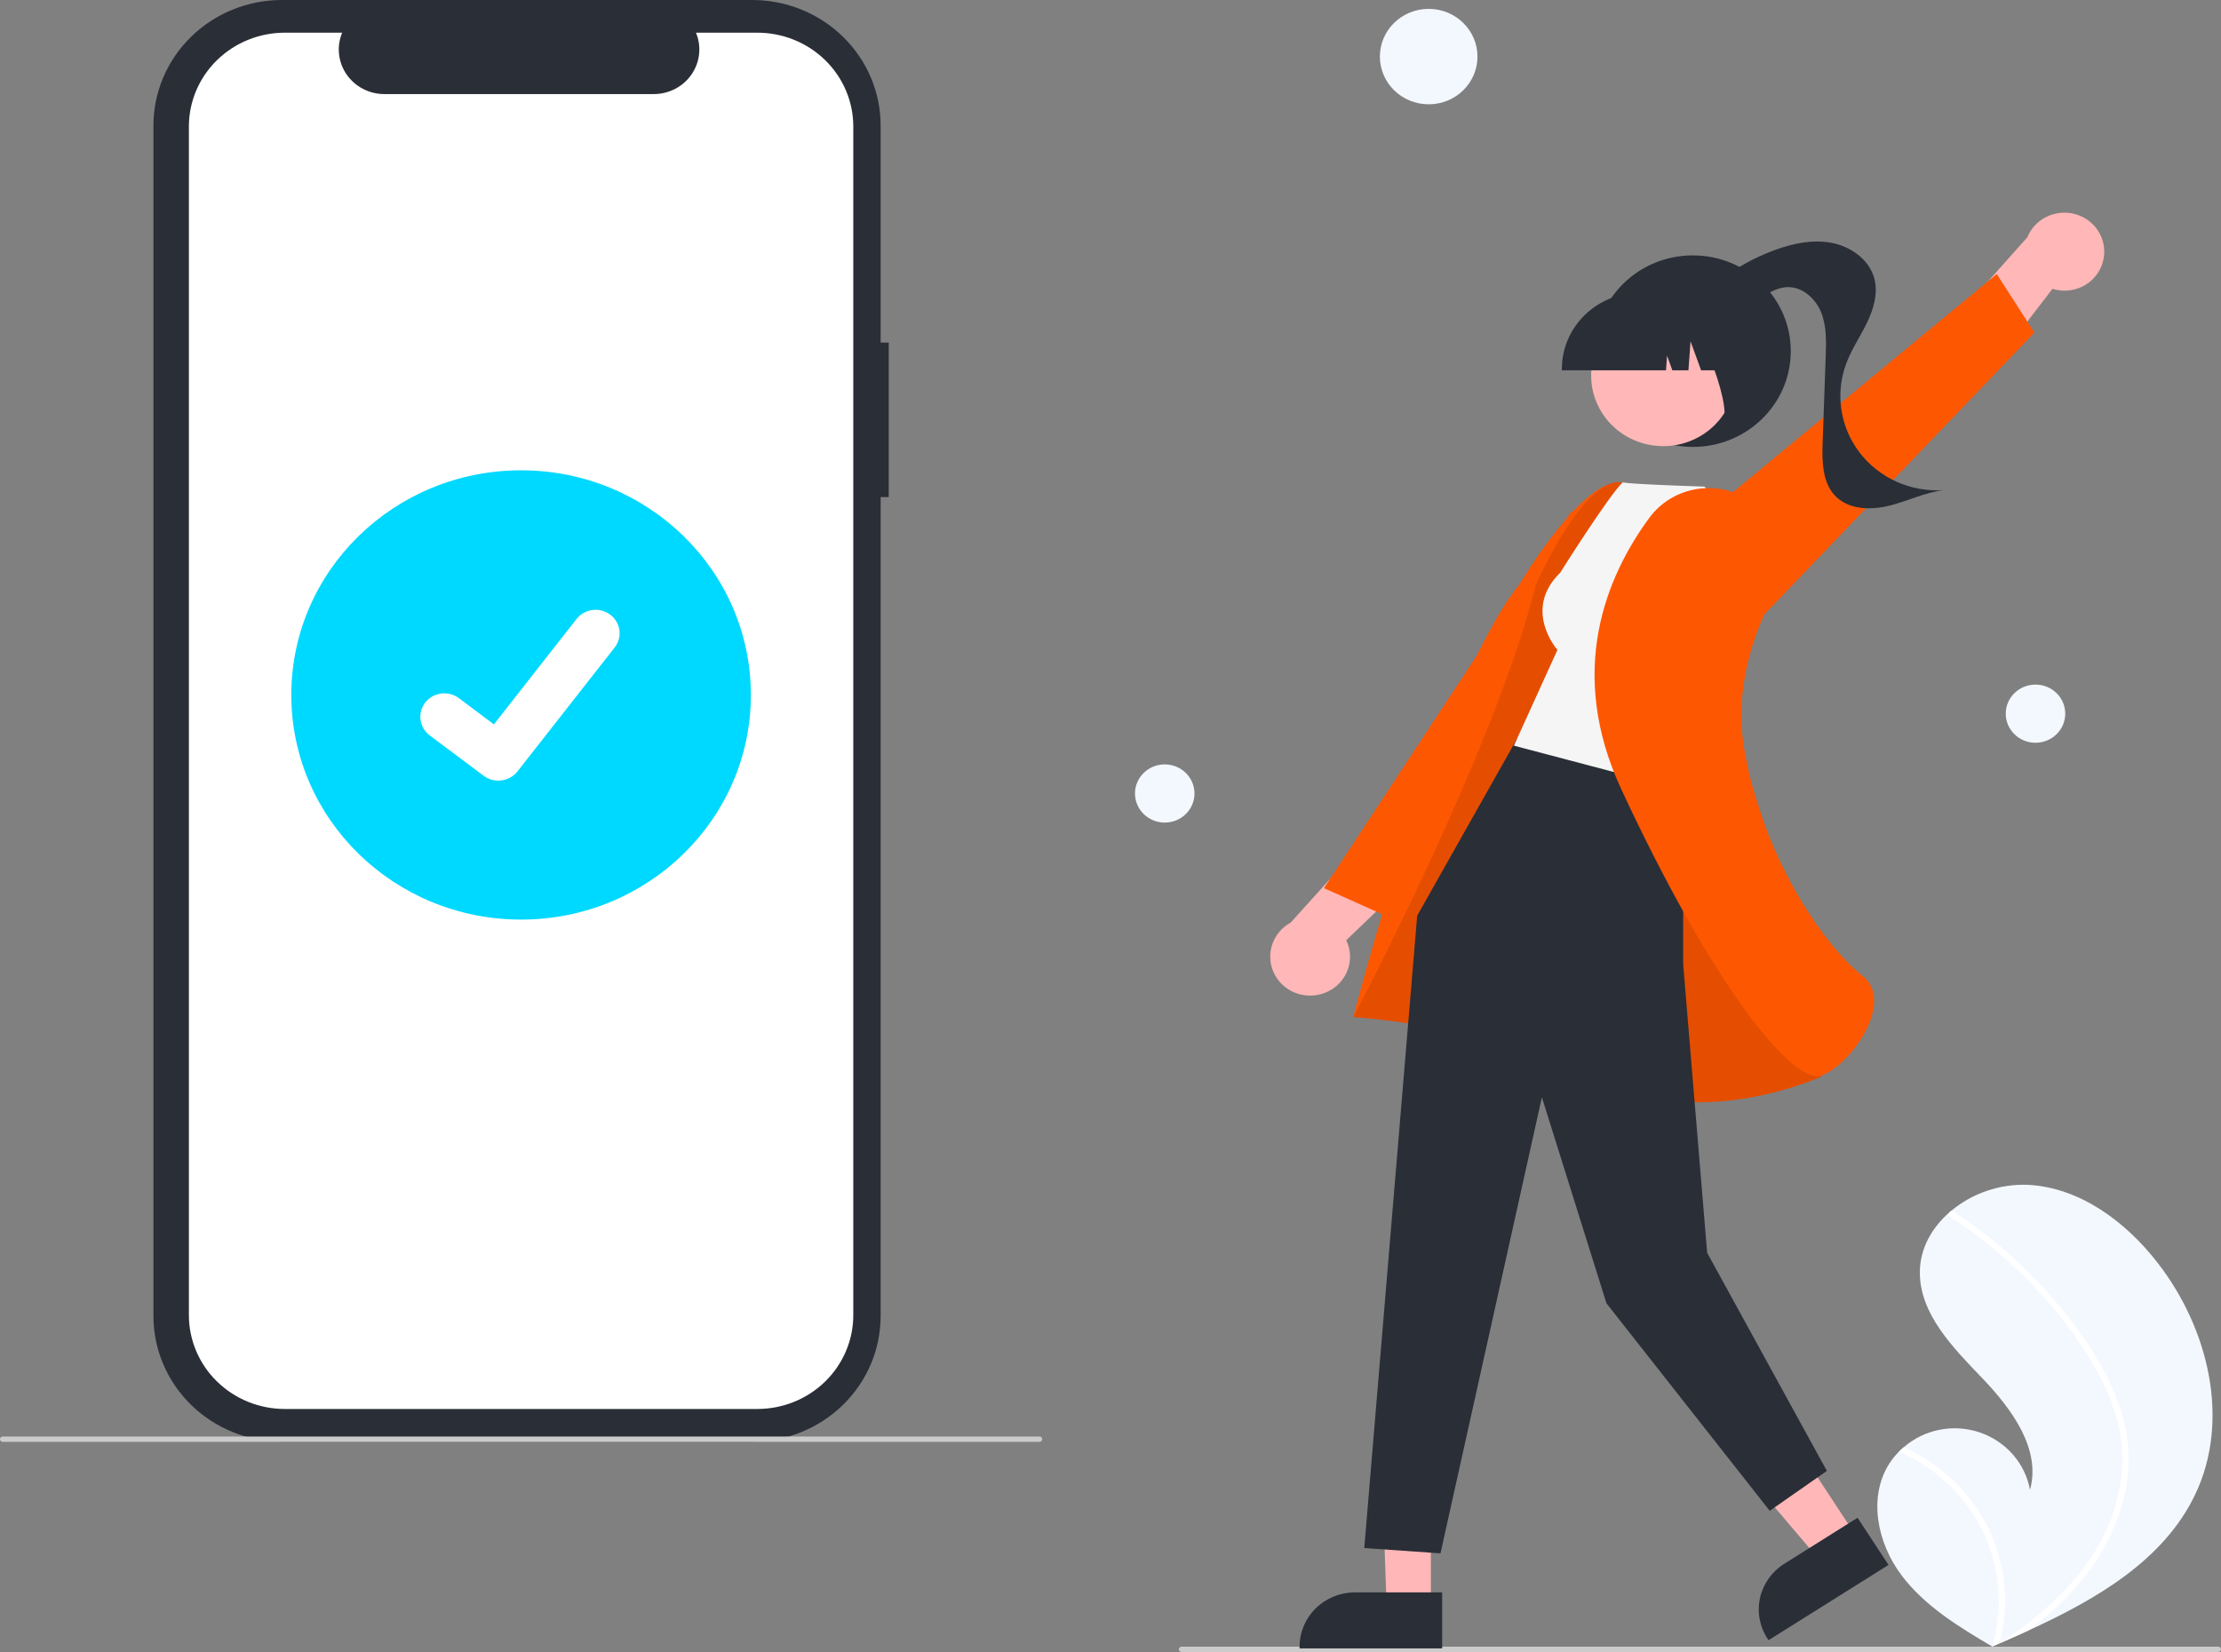 <svg width="125" height="93" viewBox="0 0 125 93" fill="none" xmlns="http://www.w3.org/2000/svg">
<rect x="0" y="0" width="125" height="93" fill="#808080" stroke="none"/>
<g clip-path="url(#clip0_104_5038)">
<path d="M50.019 19.286H49.563V7.07C49.563 6.142 49.376 5.222 49.013 4.365C48.649 3.507 48.117 2.727 47.445 2.071C46.774 1.414 45.977 0.894 45.099 0.538C44.222 0.183 43.282 7.86675e-07 42.333 0H15.866C13.949 -3.57465e-06 12.11 0.745 10.754 2.071C9.398 3.397 8.636 5.195 8.636 7.07V74.087C8.636 75.016 8.823 75.935 9.187 76.793C9.55 77.651 10.082 78.43 10.754 79.087C11.425 79.743 12.222 80.264 13.1 80.619C13.977 80.975 14.917 81.157 15.866 81.157H42.333C44.25 81.157 46.089 80.413 47.445 79.087C48.801 77.761 49.563 75.963 49.563 74.087V27.982H50.019V19.286Z" fill="#292E37"/>
<path d="M42.624 1.84H39.17C39.328 2.221 39.389 2.634 39.346 3.043C39.303 3.452 39.158 3.845 38.923 4.186C38.689 4.528 38.372 4.808 38.001 5.001C37.629 5.194 37.215 5.296 36.794 5.296H21.632C21.212 5.296 20.797 5.195 20.426 5.001C20.055 4.808 19.738 4.528 19.503 4.186C19.269 3.845 19.124 3.452 19.081 3.043C19.038 2.634 19.098 2.221 19.257 1.84H16.03C15.322 1.84 14.619 1.976 13.964 2.242C13.309 2.507 12.714 2.896 12.213 3.386C11.711 3.877 11.313 4.459 11.042 5.099C10.771 5.74 10.631 6.426 10.631 7.12V74.039C10.631 74.732 10.771 75.418 11.042 76.059C11.313 76.7 11.711 77.282 12.213 77.772C12.714 78.262 13.309 78.651 13.964 78.917C14.619 79.182 15.322 79.319 16.03 79.319H42.624C43.333 79.319 44.035 79.182 44.691 78.917C45.346 78.651 45.941 78.262 46.442 77.772C46.944 77.282 47.341 76.7 47.613 76.059C47.884 75.418 48.024 74.732 48.024 74.039V7.12C48.024 6.426 47.884 5.74 47.613 5.099C47.341 4.459 46.944 3.877 46.442 3.386C45.941 2.896 45.346 2.507 44.691 2.242C44.035 1.976 43.333 1.84 42.624 1.84Z" fill="white"/>
<path d="M58.502 81.169H0.153C0.113 81.169 0.074 81.153 0.045 81.125C0.016 81.097 0 81.059 0 81.019C0 80.979 0.016 80.941 0.045 80.913C0.074 80.885 0.113 80.869 0.153 80.869H58.502C58.542 80.869 58.581 80.885 58.61 80.913C58.639 80.941 58.655 80.979 58.655 81.019C58.655 81.059 58.639 81.097 58.61 81.125C58.581 81.153 58.542 81.169 58.502 81.169Z" fill="#CBCBCB"/>
<path d="M29.328 51.769C36.47 51.769 42.26 46.107 42.26 39.122C42.26 32.138 36.47 26.476 29.328 26.476C22.185 26.476 16.395 32.138 16.395 39.122C16.395 46.107 22.185 51.769 29.328 51.769Z" fill="#00D9FF"/>
<path d="M28.046 43.946C27.755 43.947 27.472 43.855 27.239 43.684L27.224 43.674L24.185 41.4C24.044 41.294 23.926 41.163 23.837 41.013C23.749 40.862 23.691 40.697 23.668 40.525C23.645 40.353 23.656 40.178 23.702 40.011C23.748 39.843 23.827 39.686 23.935 39.548C24.043 39.411 24.177 39.295 24.331 39.208C24.485 39.121 24.654 39.065 24.83 39.042C25.006 39.02 25.185 39.031 25.356 39.076C25.527 39.121 25.688 39.198 25.829 39.304L27.797 40.78L32.449 34.845C32.557 34.708 32.692 34.592 32.845 34.505C32.999 34.419 33.168 34.362 33.344 34.34C33.52 34.317 33.698 34.328 33.87 34.373C34.041 34.418 34.202 34.495 34.342 34.601L34.343 34.601L34.314 34.64L34.343 34.601C34.627 34.814 34.813 35.129 34.86 35.476C34.907 35.823 34.811 36.174 34.593 36.452L29.121 43.43C28.995 43.59 28.832 43.721 28.646 43.81C28.459 43.899 28.255 43.945 28.047 43.945L28.046 43.946Z" fill="white"/>
<path d="M106.321 82.412C106.478 82.163 106.663 81.932 106.873 81.724C106.959 81.636 107.051 81.553 107.145 81.473C107.716 80.975 108.414 80.635 109.164 80.489C109.915 80.342 110.692 80.393 111.416 80.637C112.139 80.881 112.783 81.309 113.282 81.878C113.78 82.446 114.115 83.134 114.251 83.87C114.883 81.586 113.238 79.336 111.585 77.608C109.931 75.88 108.041 73.985 108.051 71.618C108.055 70.301 108.714 69.126 109.709 68.254C109.74 68.228 109.77 68.202 109.802 68.176C111.004 67.168 112.551 66.641 114.134 66.7C117.074 66.854 119.641 68.786 121.424 71.078C124.294 74.766 125.552 79.944 123.543 84.142C121.775 87.834 118.007 90.027 114.16 91.79C113.623 92.036 113.087 92.275 112.552 92.506C112.548 92.507 112.545 92.51 112.541 92.511C112.515 92.522 112.489 92.533 112.465 92.544C112.355 92.592 112.244 92.639 112.135 92.686L112.186 92.719L112.344 92.819C112.289 92.787 112.235 92.755 112.18 92.722C112.164 92.713 112.146 92.703 112.13 92.694C110.241 91.585 108.325 90.412 107.02 88.682C105.667 86.885 105.123 84.311 106.321 82.412Z" fill="#F3F8FF"/>
<path d="M118.925 78.239C119.343 79.17 119.621 80.155 119.748 81.164C119.849 82.063 119.811 82.973 119.636 83.861C119.261 85.688 118.443 87.399 117.251 88.852C116.351 89.954 115.313 90.942 114.16 91.79C113.623 92.036 113.087 92.275 112.552 92.506C112.548 92.507 112.545 92.51 112.541 92.511C112.515 92.522 112.489 92.533 112.465 92.544C112.355 92.592 112.244 92.639 112.135 92.686L112.186 92.719L112.344 92.819C112.289 92.787 112.235 92.755 112.18 92.722C112.164 92.713 112.146 92.704 112.13 92.694C112.546 91.272 112.607 89.773 112.308 88.323C112.01 86.873 111.36 85.514 110.414 84.36C109.462 83.221 108.249 82.317 106.873 81.724C106.959 81.636 107.051 81.553 107.145 81.473C107.675 81.711 108.182 81.995 108.661 82.32C110.375 83.478 111.661 85.145 112.33 87.073C112.928 88.823 113.003 90.703 112.546 92.493C112.64 92.432 112.736 92.37 112.828 92.308C114.588 91.147 116.21 89.754 117.432 88.044C118.486 86.6 119.16 84.924 119.395 83.165C119.63 81.243 119.138 79.353 118.26 77.638C117.291 75.803 116.07 74.106 114.631 72.595C113.186 71.042 111.552 69.668 109.765 68.504C109.725 68.477 109.696 68.436 109.686 68.39C109.676 68.344 109.684 68.295 109.709 68.254C109.728 68.217 109.761 68.189 109.802 68.176C109.822 68.171 109.843 68.171 109.864 68.175C109.885 68.179 109.904 68.187 109.921 68.2C110.142 68.344 110.36 68.489 110.576 68.638C112.376 69.884 114.01 71.344 115.441 72.984C116.824 74.564 118.083 76.321 118.925 78.239Z" fill="white"/>
<path d="M80.408 5.872C81.925 5.872 83.154 4.669 83.154 3.186C83.154 1.702 81.925 0.5 80.408 0.5C78.891 0.5 77.661 1.702 77.661 3.186C77.661 4.669 78.891 5.872 80.408 5.872Z" fill="#F3F8FF"/>
<path d="M114.56 41.814C115.484 41.814 116.234 41.081 116.234 40.176C116.234 39.272 115.484 38.539 114.56 38.539C113.635 38.539 112.885 39.272 112.885 40.176C112.885 41.081 113.635 41.814 114.56 41.814Z" fill="#F3F8FF"/>
<path d="M65.553 46.307C66.478 46.307 67.227 45.574 67.227 44.67C67.227 43.765 66.478 43.032 65.553 43.032C64.628 43.032 63.878 43.765 63.878 44.67C63.878 45.574 64.628 46.307 65.553 46.307Z" fill="#F3F8FF"/>
<path d="M66.498 93H124.847C124.888 93 124.926 92.984 124.955 92.956C124.984 92.928 125 92.89 125 92.85C125 92.81 124.984 92.772 124.955 92.744C124.926 92.716 124.888 92.7 124.847 92.7H66.498C66.458 92.7 66.419 92.716 66.39 92.744C66.361 92.772 66.345 92.81 66.345 92.85C66.345 92.89 66.361 92.928 66.39 92.956C66.419 92.984 66.458 93 66.498 93Z" fill="#CBCBCB"/>
<path d="M118.408 14.472C118.484 13.94 118.359 13.399 118.055 12.952C117.751 12.504 117.29 12.181 116.758 12.044C116.227 11.907 115.663 11.966 115.173 12.208C114.683 12.45 114.301 12.86 114.099 13.36L109.364 18.668L110.753 22.462L115.515 16.26C115.826 16.357 116.154 16.387 116.478 16.347C116.802 16.306 117.112 16.197 117.388 16.026C117.664 15.856 117.898 15.628 118.074 15.36C118.251 15.091 118.364 14.788 118.408 14.472Z" fill="#FFB7B7"/>
<path d="M98.781 35.126L114.498 18.723L112.378 15.427L92.665 31.73L98.781 35.126Z" fill="#FE5701"/>
<path d="M95.273 25.16C98.318 25.16 100.786 22.746 100.786 19.768C100.786 16.791 98.318 14.377 95.273 14.377C92.228 14.377 89.76 16.791 89.76 19.768C89.76 22.746 92.228 25.16 95.273 25.16Z" fill="#292E37"/>
<path d="M95.716 16.723C96.903 15.546 98.338 14.639 99.922 14.063C100.939 13.695 102.046 13.467 103.109 13.677C104.171 13.886 105.177 14.605 105.473 15.624C105.716 16.458 105.465 17.356 105.089 18.141C104.713 18.926 104.21 19.654 103.906 20.468C103.595 21.299 103.502 22.193 103.634 23.068C103.767 23.943 104.12 24.772 104.663 25.48C105.206 26.187 105.921 26.751 106.743 27.12C107.566 27.488 108.469 27.651 109.372 27.591C108.327 27.728 107.365 28.208 106.344 28.464C105.323 28.719 104.118 28.702 103.36 27.987C102.557 27.23 102.541 26 102.58 24.91C102.637 23.291 102.695 21.671 102.753 20.051C102.782 19.225 102.807 18.373 102.503 17.602C102.198 16.831 101.474 16.156 100.629 16.163C99.988 16.168 99.421 16.548 98.908 16.922C98.394 17.296 97.85 17.695 97.212 17.751C96.574 17.807 95.846 17.345 95.894 16.72L95.716 16.723Z" fill="#292E37"/>
<path d="M74.334 55.969C73.804 56.112 73.239 56.061 72.746 55.825C72.253 55.589 71.865 55.184 71.657 54.687C71.448 54.19 71.434 53.635 71.615 53.128C71.797 52.621 72.163 52.197 72.643 51.936L77.406 46.652L81.434 47.503L75.768 52.93C75.908 53.219 75.981 53.534 75.982 53.853C75.983 54.172 75.913 54.487 75.776 54.777C75.639 55.067 75.439 55.324 75.19 55.529C74.941 55.735 74.648 55.885 74.334 55.969H74.334Z" fill="#FFB7B7"/>
<path d="M90.004 37.05L78.133 51.622L74.514 49.997L88.467 28.755L90.004 37.05Z" fill="#FE5701"/>
<path d="M80.531 81.051L77.702 81.008L78.043 90.438H80.531L80.531 81.051Z" fill="#FFB7B7"/>
<path d="M81.166 89.643L76.265 89.643H76.265C75.436 89.643 74.642 89.964 74.056 90.537C73.471 91.11 73.141 91.887 73.141 92.697V92.796L81.166 92.796L81.166 89.643Z" fill="#292E37"/>
<path d="M99.264 78.55L96.173 80.49L102.355 87.763L104.449 86.448L99.264 78.55Z" fill="#FFB7B7"/>
<path d="M104.545 85.444L100.421 88.034L100.42 88.034C99.723 88.471 99.233 89.162 99.056 89.953C98.88 90.745 99.032 91.572 99.48 92.254L99.534 92.337L106.287 88.098L104.545 85.444Z" fill="#292E37"/>
<path d="M100.365 49.756C100.365 49.756 93.498 27.453 91.291 27.152C89.084 26.85 85.528 32.874 85.528 32.874C80.918 38.626 76.164 57.258 76.164 57.258C76.164 57.258 84.089 57.743 89.882 60.757C95.675 63.771 102.512 60.604 102.512 60.604L100.365 49.756Z" fill="#FE5701"/>
<path opacity="0.1" d="M100.365 49.756C100.365 49.756 93.498 27.453 91.291 27.151C89.084 26.85 86.431 32.935 86.431 32.935C84.134 42.22 76.164 57.258 76.164 57.258C76.164 57.258 84.089 57.743 89.882 60.757C95.675 63.771 102.512 60.604 102.512 60.604L100.365 49.756Z" fill="black"/>
<path d="M94.731 43.083V54.29L96.08 70.525L102.818 82.805L99.602 85.051L90.413 73.37L86.779 61.772L81.071 87.447L76.783 87.148L79.761 51.549L85.413 41.528L94.731 43.083Z" fill="#292E37"/>
<path d="M87.807 32.243C85.663 34.34 87.654 36.586 87.654 36.586L85.204 41.977L94.852 44.523L98.224 29.79L95.927 27.394C91.332 27.244 91.33 27.151 91.33 27.151C90.525 27.922 87.807 32.243 87.807 32.243Z" fill="#F5F5F5"/>
<path d="M98.612 28.264C98.174 27.947 97.676 27.719 97.147 27.592C96.618 27.465 96.069 27.443 95.531 27.525C94.993 27.607 94.477 27.793 94.012 28.072C93.548 28.351 93.145 28.717 92.827 29.149C90.401 32.452 88.159 37.784 91.249 44.435C96.211 55.114 100.528 60.581 102.284 60.581C102.36 60.581 102.437 60.57 102.509 60.546C103.59 60.188 105.152 58.4 105.435 56.824C105.536 56.26 105.512 55.475 104.822 54.935C102.841 53.386 99.285 48.561 98.176 42.211C97.562 38.703 98.751 35.506 99.857 33.443C100.324 32.589 100.46 31.599 100.242 30.655C100.023 29.711 99.463 28.875 98.666 28.302V28.302L98.612 28.264Z" fill="#FE5701"/>
<path d="M95.557 24.629C97.523 23.578 98.246 21.167 97.171 19.244C96.096 17.32 93.63 16.613 91.663 17.665C89.697 18.716 88.974 21.127 90.049 23.051C91.124 24.974 93.59 25.681 95.557 24.629Z" fill="#FFB7B7"/>
<path d="M87.903 20.847H93.763L93.823 20.024L94.123 20.847H95.026L95.145 19.216L95.74 20.847H97.486V20.766C97.485 19.631 97.023 18.543 96.202 17.74C95.382 16.937 94.269 16.486 93.108 16.484H92.281C91.12 16.486 90.007 16.937 89.186 17.74C88.366 18.543 87.904 19.631 87.903 20.766V20.847Z" fill="#292E37"/>
<path d="M96.601 23.805L99.102 23.011V17.072H94.378L94.495 17.186C96.122 18.776 97.932 24.413 96.601 23.805Z" fill="#292E37"/>
</g>
<defs>
<clipPath id="clip0_104_5038">
<rect width="125" height="93" fill="white"/>
</clipPath>
</defs>
</svg>
